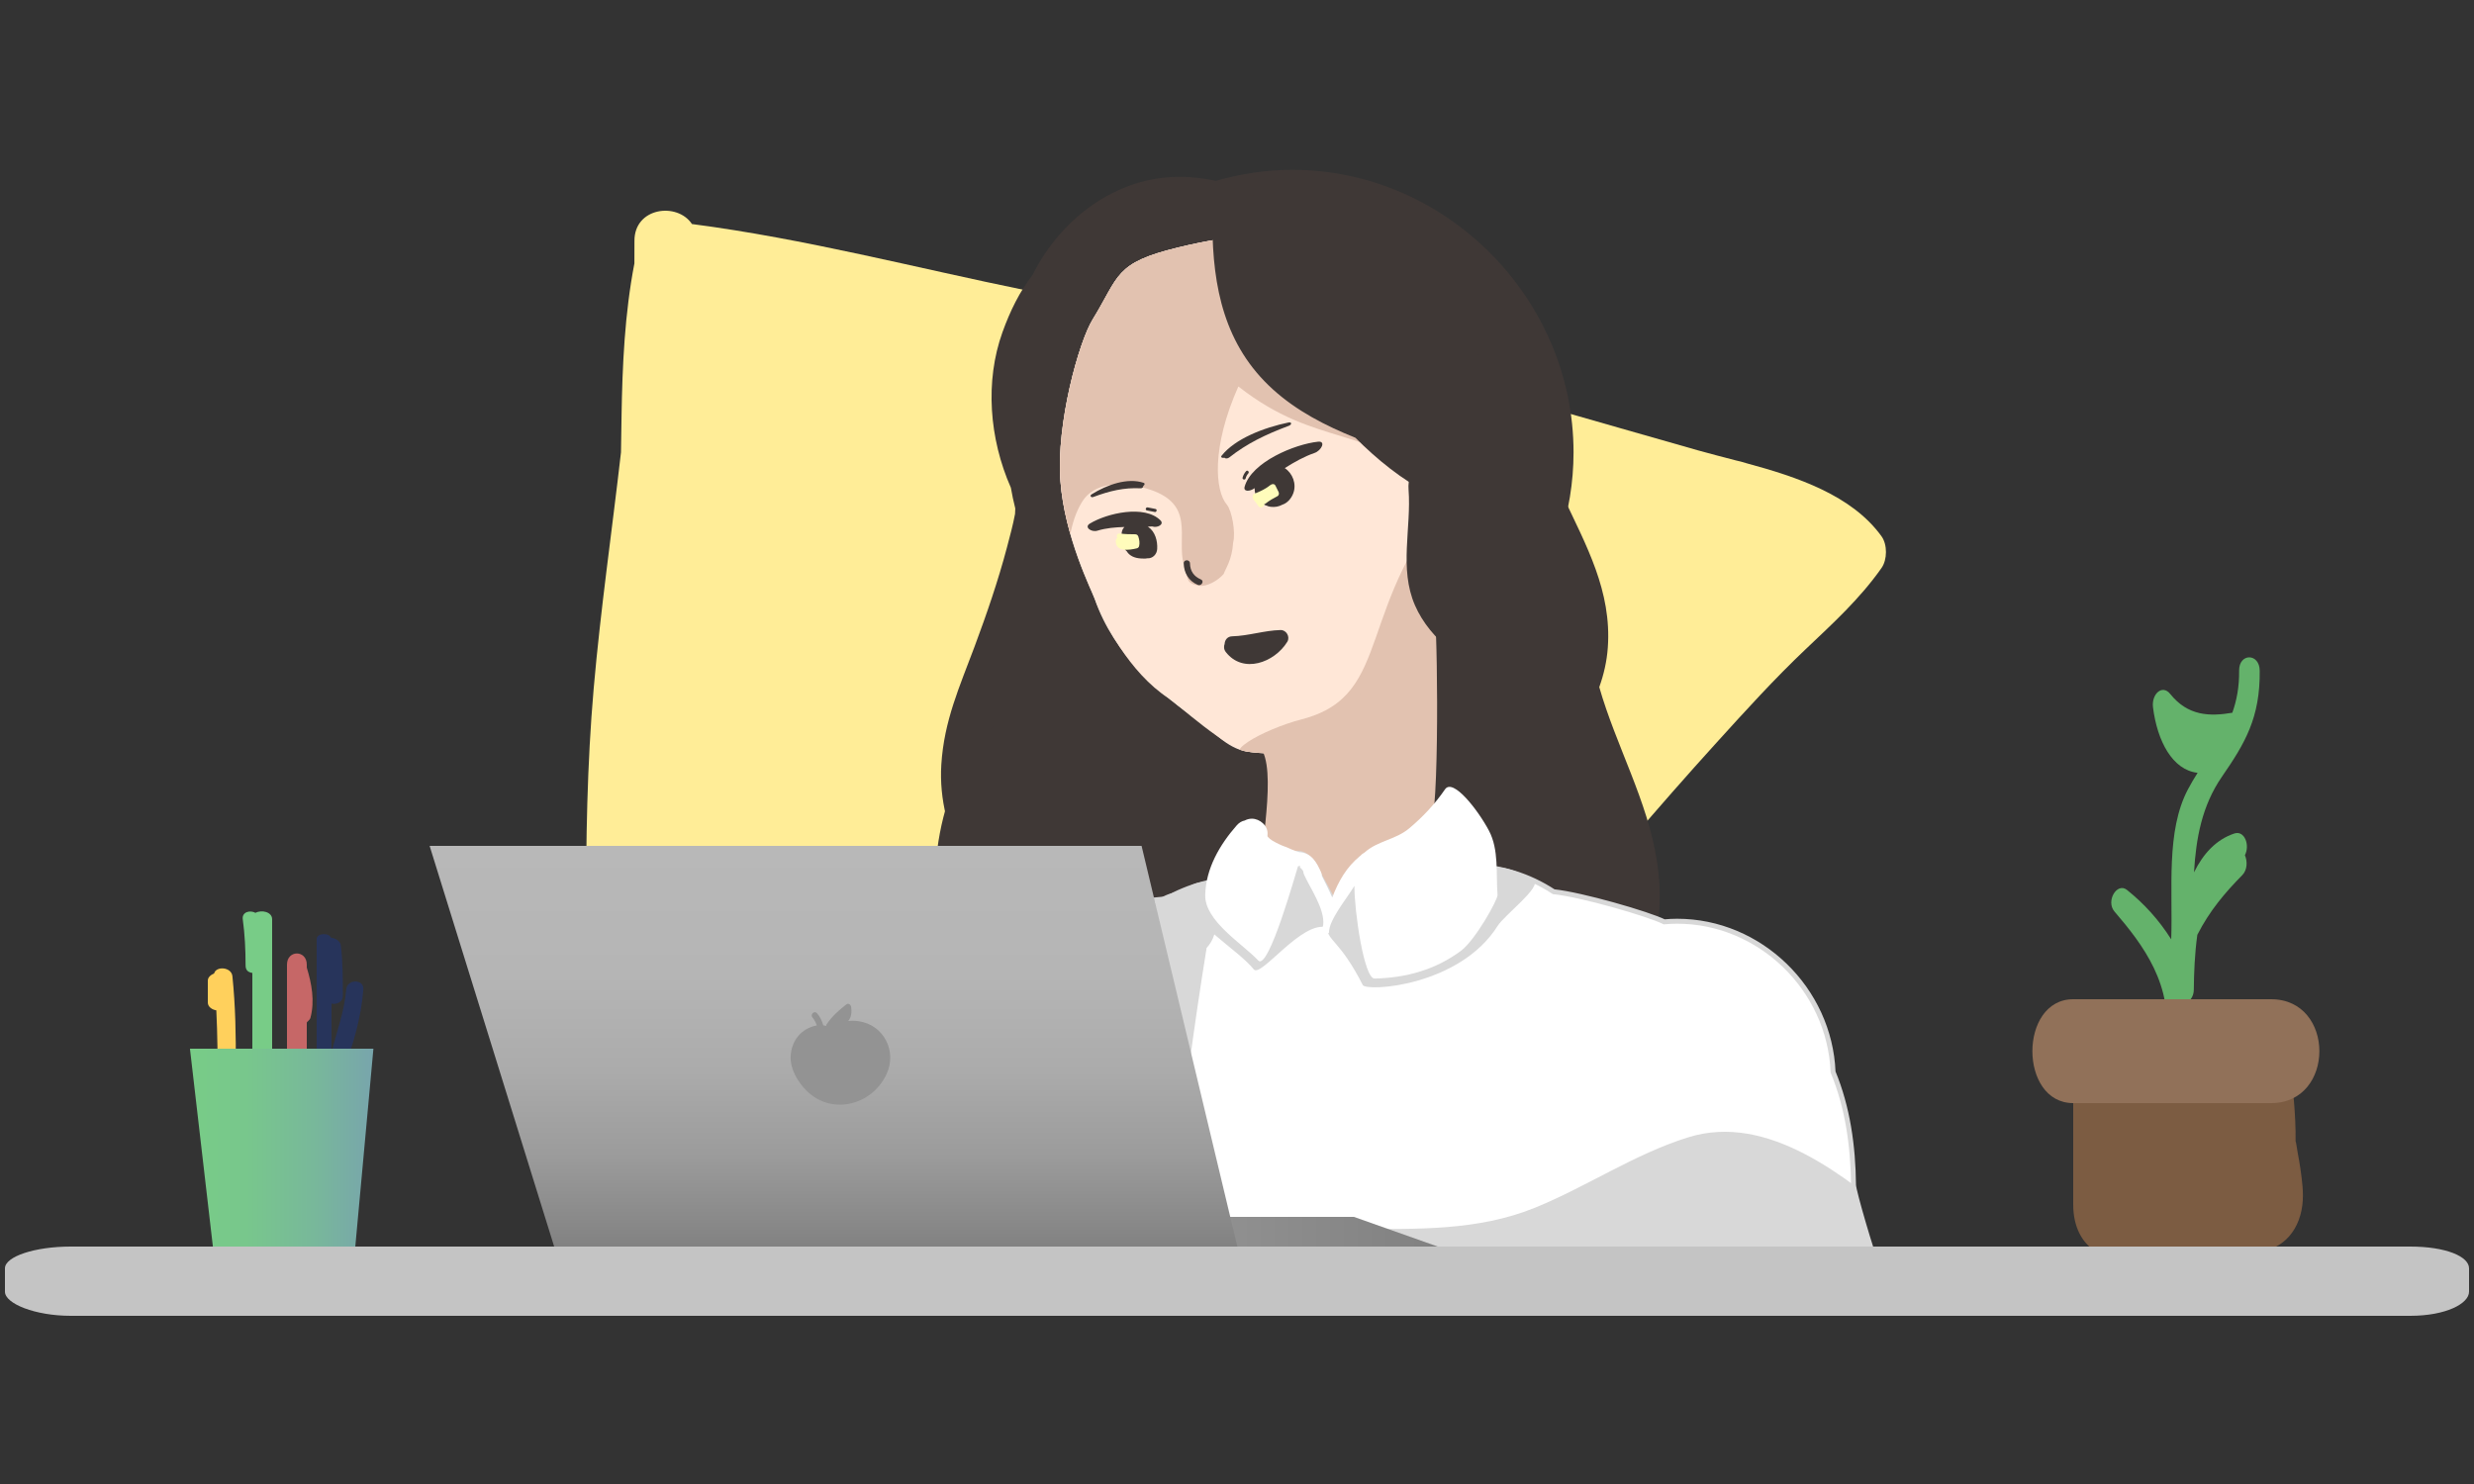 <?xml version="1.0" encoding="utf-8"?>
<!-- Generator: Adobe Illustrator 16.0.0, SVG Export Plug-In . SVG Version: 6.00 Build 0)  -->
<!DOCTYPE svg PUBLIC "-//W3C//DTD SVG 1.1//EN" "http://www.w3.org/Graphics/SVG/1.1/DTD/svg11.dtd">
<svg version="1.1" xmlns="http://www.w3.org/2000/svg" xmlns:xlink="http://www.w3.org/1999/xlink" x="0px" y="0px" width="500px"
	 height="300px" viewBox="0 0 500 300" enable-background="new 0 0 500 300" xml:space="preserve">
<rect x="0" y="0" width="500" height="300" fill="#333333" stroke="none"/>
<g id="Layer_10">
</g>
<g id="Layer_11">
</g>
<g id="Layer_9">
	<g>
		<path fill="#FFED97" d="M380.259,108.417c-6.006-8.307-17.019-11.994-27.34-14.783c-0.704-0.23-1.419-0.414-2.14-0.568
			c-2.672-0.703-5.273-1.364-7.694-2.046c-21.391-6.029-42.503-12.48-64.196-17.439c-23.68-5.414-47.542-9.992-71.338-14.849
			c-22.575-4.608-44.845-10.469-67.706-13.442c-2.993-4.499-11.688-3.357-11.621,3.445c0.015,1.506,0.003,3.01-0.011,4.514
			c-1.962,10.178-2.432,20.551-2.599,30.915c-0.04,2.423-0.074,4.847-0.11,7.27c-1.82,15.927-4.124,31.743-5.516,47.711
			C117.309,169.879,118.96,202,118.96,232c0,8,12.622,8,12.622,0c0-6-0.062-12.58-0.138-18.927c0.32-0.038,0.639-0.052,0.952-0.131
			c0.478,0.629,0.982,1.26,1.508,1.853c3.005,4.435,7.353,8.055,13.105,10.266c8.933,9.304,22.434,12.624,36.057,10.333
			c2.466-0.416,4.913-1.086,7.325-1.958c16.471,9.502,35.207,18.487,53.995,18.329c-3.463,4.011-0.057,12.081,6.463,10.378
			c6.212-1.623,9.062-6.429,13.055-11.025c1.572-1.812,3.123-3.643,4.656-5.485c9.597-5.624,16.486-15.792,22.556-24.986
			c2.013-0.917,3.916-2.269,5.602-4.146c12.5-13.906,24.146-29.293,32.477-46.215c5.811-6.806,11.712-13.532,17.723-20.16
			c5.82-6.417,11.676-12.878,17.961-18.841c5.521-5.239,10.97-10.192,15.38-16.461C381.438,113.147,381.468,110.089,380.259,108.417
			z"/>
		<path fill="#3F3836" d="M318.016,91.453c0-31.138-25.838-57.121-56.798-57.121c-5.358,0-10.555,0.794-15.498,2.242
			c-1.713-0.376-3.485-0.632-5.328-0.76c-13.682-0.952-25.795,7.867-31.692,19.744c-2.618,3.365-4.537,7.26-6.097,11.595
			c-3.564,9.905-2.685,21.524,1.697,31.441c0.241,1.4,0.535,2.796,0.89,4.192c-0.012,0.366-0.029,0.735-0.048,1.102
			c-0.425,2.275-1.037,4.517-1.628,6.751c-1.8,6.804-4.097,13.483-6.553,20.072c-3.039,8.148-6.163,14.973-6.719,23.867
			c-0.873,13.97,7.3,28.221,19.71,34.518c11.933,6.052,25.883,5.207,35.781-2.771c5.828-0.832,11.396-2.809,16.712-6.125
			c5.579-2.697,10.268-6.439,15.196-10.324c8.933-7.044,16.478-15.627,23.232-24.764c5.513-7.456,9.511-17.534,11.198-28.079
			c1.045-2.278,1.998-4.645,2.836-7.12c0.1-0.295,0.177-0.595,0.27-0.892C317.009,103.467,318.016,97.562,318.016,91.453z"/>
	</g>
	<path fill="#F4E4D9" d="M295.297,95.264c2.63-9.102-0.5-18.784-5.261-27.714c-11.13-20.89-29.538-22.943-51.887-17.533
		c-12.984,3.144-11.851,5.685-17.32,14.571c-2.808,4.561-7.371,21.061-6.521,32.581c0.842,11.424,6.345,22.14,6.941,23.906
		c3.787,11.213,13.462,19.675,21.431,24.841c1.885,1.223,5.075,5.412,9.492,6.046c5.655,0.812,13.043,0.342,18.933-3.808
		c8.672-6.329,10.186-11.248,15.146-17.348C293.822,121.497,293.053,109.019,295.297,95.264z"/>
	<path fill="#FFE7D7" d="M295.297,95.264c2.63-9.102-0.5-18.784-5.261-27.714c-11.13-20.89-29.538-22.943-51.887-17.533
		c-12.984,3.144-11.851,5.685-17.32,14.571c-2.808,4.561-7.371,21.061-6.521,32.581c0.842,11.424,6.298,22.157,6.941,23.906
		c1.683,4.574,6.971,14.928,14.939,20.095c1.884,1.223,11.566,10.158,15.983,10.792c5.655,0.812,13.043,0.342,18.933-3.808
		c8.672-6.329,10.186-11.248,15.146-17.348C293.822,121.497,293.053,109.019,295.297,95.264z"/>
	<g>
		<defs>
			<path id="SVGID_1_" d="M295.297,95.264c2.63-9.102-0.5-18.784-5.261-27.714c-11.13-20.89-29.538-22.943-51.887-17.533
				c-12.984,3.144-11.851,5.685-17.32,14.571c-2.808,4.561-7.371,21.061-6.521,32.581c0.842,11.424,6.345,22.14,6.941,23.906
				c3.787,11.213,13.462,19.675,21.431,24.841c1.885,1.223,5.075,5.412,9.492,6.046c5.655,0.812,13.043,0.342,18.933-3.808
				c8.672-6.329,10.186-11.248,15.146-17.348C293.822,121.497,293.053,109.019,295.297,95.264z"/>
		</defs>
		<clipPath id="SVGID_2_">
			<use xlink:href="#SVGID_1_"  overflow="visible"/>
		</clipPath>
		<path clip-path="url(#SVGID_2_)" fill="#E5D1CA" d="M223.944,135.375c-0.855,0.236-1.765,0.295-2.666,0.184
			c0.029,0.106,0.054,0.214,0.083,0.321c0.646,2.36,3.083,2.696,4.708,1.744C225.213,137.069,224.47,136.325,223.944,135.375z"/>
		<path clip-path="url(#SVGID_2_)" fill="#E2C2B0" d="M292.303,56.562c-3.104,0.317-6.207,0.364-9.308,0.289
			c0.825-1.833,1.467-3.716,0.607-5.854c-1.556-3.855-3.774-6.396-7.468-8.378c-4.19-2.249-9.443-0.974-13.783,0.046
			c-1.978,0.465-3.958,0.954-5.942,1.434c-2.73,0.257-5.42,0.721-7.911,1.296c-1.387-0.579-2.973-0.747-4.363-0.454
			c-1.586,0.333-3.049,1.01-4.527,1.661c-0.498,0.219-0.985,0.462-1.474,0.701c-0.33,0.112-0.658,0.233-0.976,0.393
			c-0.156,0.079-0.313,0.157-0.469,0.235c-0.871-0.522-1.767-1.134-2.657,0.185c-1.082-0.721-4.613,2.137-5.843,3.354
			c-3.042,3.012-4.055,2.588-7.361,5.289c-1.696-0.659-3.302,6.856-3.579,10.138c-0.457,0.268-0.896,0.604-1.305,1.03
			c-1.069,1.113-2.021,2.271-2.894,3.467c-0.35,0.327-0.713,0.649-1.104,0.976c-1.544,1.291-2.159,2.806-2.121,4.279
			c-0.871,1.678-1.663,3.419-2.416,5.231c-2.583,6.211-2.018,12.971-2.781,19.518c-0.647,5.557,5.063,7.266,9.033,5.22
			c0.001,3.331,0.78,6.959,1.729,10.078c0.416-5.786,0.721-11.087,3.332-15.298c2.438-3.936,7.922-4.047,12.622-2.75
			c10.727,2.96,6.258,9.995,7.946,15.668c1.099,2.048-0.176,3.534,2.979,4.084c1.621,0.283,3.869-1.02,5.049-2.38
			c0.303-0.999,1.694-2.776,1.905-6.373c0.552-2.063-0.295-6.494-1.262-7.616c-2.42-2.813-3.154-11.636,2.314-23.907
			c16.199,12.694,26.043,7.253,42.702,21.58C297.654,96.409,299.138,55.864,292.303,56.562z"/>
	</g>
	<g>
		<defs>
			<path id="XMLID_2_" d="M334.87,174.08c-1.871-12.207-8.273-23.331-11.656-35.174c0.914-2.54,1.528-5.204,1.727-7.994
				c0.815-11.435-4.372-20.624-9.05-30.603c-0.106-0.227-0.22-0.44-0.34-0.641c0.414-4.432,0.65-8.9,0.676-13.397
				c0.037-6.66-8.307-7.898-11.446-3.725c-1.227-0.035-2.461,0.299-3.543,0.917c0.168-0.85,0.168-1.783-0.064-2.795
				c-1.655-7.16-3.803-14.122-7.789-20.345c-0.54-0.841-1.19-1.473-1.898-1.95c-1.109-1.581-2.642-2.232-4.213-2.196
				c-1.464-1.593-3.312-1.979-5.049-1.57c-1.661-2.359-3.333-4.713-4.827-7.189c-1.96-3.245-5.305-3.638-7.927-2.414
				c-1.202-0.187-2.417-0.056-3.512,0.363c-0.773-4.691-6.204-6.002-9.656-3.961c-3.254-3.924-11.314-2.622-11.28,3.926
				c0.065,12.771,2.453,24.51,12.224,33.375c4.812,4.367,10.632,7.358,16.685,9.793c4.396,4.428,9.435,8.495,14.936,11.322
				c2.147,7.909,1.725,16.617,0.752,24.631c-0.503,4.147,2.554,6.145,5.789,6.04c-3.03,7.229-6.989,14.125-12.106,20.547
				c-6.785,8.517-15.074,15.762-23.601,22.452c-8.305,6.516-17.071,12.81-27.502,14.784c0.255-2.68,0.317-5.376,0.096-8.074
				c-0.478-5.824-6.38-7.997-10.773-4.488c-3.593,2.869-7.004,6.869-8.984,11.326c-1.934-2.532-3.726-5.188-5.326-8.015
				c-1.149-2.029-1.737-4.341-2.036-6.779c0.656-1.782,1.515-3.424,2.658-4.799c1.604-1.929,1.858-4.123,1.294-6.051
				c1.401-3.033,2.571-6.162,3.273-9.444c1.027-4.792-4.481-10.877-9.27-7.167c-2.27,1.758-4.224,3.793-5.901,6.042
				c-2.864,0.99-5.336,3.766-4.784,7.578c0.043,0.302,0.076,0.6,0.114,0.9c-1.533,3.844-2.551,7.995-3.119,12.292
				c-3.606,6.099-7.038,12.291-8.557,19.304c-1.429,6.6-0.988,14.346,3.439,19.707c1.965,2.382,4.287,4.368,6.637,6.353
				c1.339,1.131,2.68,2.257,3.986,3.425c0.265,0.237,0.471,0.434,0.653,0.607c-0.025,5.307,8.225,8.814,11.958,3.136
				c2.516-3.828,0.816-7.588-1.748-10.635c1.383-1.44,2.036-3.446,1.122-5.681c-1.334-3.26-2.342-6.624-3.098-10.047
				c-0.051-0.339-0.106-0.675-0.149-1.014c4.136,4.993,9.01,9.496,13.734,13.322c0.786,0.636,1.655,1.086,2.547,1.369
				c1.638,0.84,3.648,0.996,5.731-0.059c14.239-7.211,28.948-13.771,41.597-23.643c8.166-6.374,15.828-13.933,23.002-21.717
				c-0.433,1.146-0.435,2.318-0.124,3.418c-0.754,2.278-1.5,4.558-2.223,6.849c-1.714,5.442,4.614,9.831,9.271,7.166
				c0.347-0.198,0.679-0.416,1.018-0.624c1.504,1.224,3.453,1.711,5.47,0.809c1.909,2.359,5.091,3.752,7.962,1.761
				c0.277,0.034,0.562,0.045,0.849,0.034c0.384,0.456,0.832,0.822,1.325,1.112c-0.57,5.799-1.379,11.591-1.086,17.45
				c0.274,5.472,6.695,8.476,10.773,4.487C333.354,198.885,336.943,187.602,334.87,174.08z"/>
		</defs>
		<use xlink:href="#XMLID_2_"  overflow="visible" fill="#3F3836"/>
		<clipPath id="XMLID_4_">
			<use xlink:href="#XMLID_2_"  overflow="visible"/>
		</clipPath>
		<path clip-path="url(#XMLID_4_)" fill="#3F3836" d="M233.64,135.218c-3.761-5.964-13.616-2.198-11.535,4.89
			c3.301,11.248,5.9,23.62,4.979,35.543c-1.282,3.678-2.07,7.479-1.839,11.428c0.409,6.988,10.483,8.846,12.396,1.688
			c0.58-2.168,1.032-4.363,1.375-6.578c0.687,0.001,1.424-0.121,2.21-0.413c4.044-1.495,7.424-3.499,10.358-6.71
			c0.76-0.831,1.239-1.785,1.484-2.775c1.334-1.017,2.307-2.572,2.468-4.674C256.757,151.782,240.797,146.565,233.64,135.218z"/>
		<path clip-path="url(#XMLID_4_)" fill="#2D2524" d="M261.202,151.119c-1.708-5.64-7.586-5.606-10.618-2.206
			c-0.292-0.285-0.53-0.536-0.865-0.739c-1.111-2.314-1.719-4.545-3.719-6.701v-8.13c0-7.696-11.222-8.155-12.56-1.383
			c-3.552,1.591-6.056,6.641-2.645,10.524c0.829,0.944,1.205,1.924,2.205,2.921v23.479c0,0.698,0.218,1.331,0.385,1.91
			c-0.482,0.63-0.891,1.192-1.302,1.641c-5.506,6.007,3.427,15.007,8.954,8.976c1.271-1.386,2.534-2.986,3.681-4.723
			c1.594,1.507,3.318,2.865,5.103,4.023c2.96,1.921,6.87,0.551,8.638-2.277C263.207,170.838,263.757,159.559,261.202,151.119z"/>
	</g>
	<g>
		<defs>
			<path id="SVGID_3_" d="M295.297,95.264c2.63-9.102-0.5-18.784-5.261-27.714c-11.13-20.89-29.538-22.943-51.887-17.533
				c-12.984,3.144-11.851,5.685-17.32,14.571c-2.808,4.561-7.371,21.061-6.521,32.581c0.842,11.424,6.345,22.14,6.941,23.906
				c3.787,11.213,13.462,19.675,21.431,24.841c1.885,1.223,5.075,5.412,9.492,6.046c5.655,0.812,13.043,0.342,18.933-3.808
				c8.672-6.329,10.186-11.248,15.146-17.348C293.822,121.497,293.053,109.019,295.297,95.264z"/>
		</defs>
		<clipPath id="SVGID_4_">
			<use xlink:href="#SVGID_3_"  overflow="visible"/>
		</clipPath>
		<path clip-path="url(#SVGID_4_)" fill="#E2C2B0" d="M294.834,98.374c-21.415,23.758-12.814,42.14-31.723,47.03
			c-7.883,2.039-17.821,7.612-9.678,7.405c24.349-0.621,35.479-21.369,51.163-36.556C310.47,110.567,300.302,92.311,294.834,98.374z
			"/>
	</g>
	<path fill="#E2C2B0" d="M255.229,151.959c2.743,5.744-1.077,22.828-0.932,29.196c0.105,4.644,7.604,7.508,11.325,5.864
		c1.629,0.602,3.49,0.59,5.195-0.384c7.671-4.374,16.162-12.147,18.521-20.19c1.685-5.739,1.126-45.288,0.402-43.043
		C283.693,142.189,253.436,148.204,255.229,151.959z"/>
	<path fill="#3F3836" d="M307.175,124.42c-4.381-1.054-8.887-4.068-10.125-8.602c-1.41-5.166,0.648-11.51,0.243-16.854
		c-0.613-8.108-13.238-8.167-12.621,0c0.589,7.79-1.95,15.953,1.297,23.405c3.087,7.086,10.463,12.514,17.852,14.291
		C311.732,138.562,315.09,126.323,307.175,124.42z"/>
	<g>
		<defs>
			<path id="XMLID_1_" d="M374.601,239.545c-0.084-7.837-1.168-15.669-4.134-22.828c-0.672-16.738-14.737-30.485-31.521-30.485
				c-0.878,0-1.744,0.048-2.605,0.122c-3.16-1.584-16.747-5.516-22.338-6.085c-4.937-3.239-10.79-5.143-17.023-5.143
				c-2.527,0-4.988,0.319-7.355,0.904c-0.906-0.114-1.82-0.208-2.742-0.269c-2.738-0.185-4.651,1.478-5.571,3.664
				c-3.247,1.906-6.131,4.382-8.529,7.276c-5.707-5.567-13.445-9.038-21.872-9.038c-5.494,0-10.694,1.478-15.231,4.047
				c-6.987,0.633-13.947,1.378-20.924,2.481c-7.648,1.211-15.111,8.152-18.858,14.584c-1.244,2.136-2.214,4.409-2.922,6.76
				c-4.789,8.858-4.948,21.283-0.264,30.795c1.62,8.864,7.193,16.968,15.137,22.683c11.316,8.139,142.683,6.025,150.361,2.154
				c7.672-3.869,17.145,1.391,20.812-6.391C378.472,253.891,374.615,240.847,374.601,239.545z"/>
		</defs>
		<use xlink:href="#XMLID_1_"  overflow="visible" fill="#FFFFFF"/>
		<clipPath id="XMLID_5_">
			<use xlink:href="#XMLID_1_"  overflow="visible"/>
		</clipPath>
		<path clip-path="url(#XMLID_5_)" fill="#D8D8D8" d="M384.954,247.752c-11.794-9.781-27.571-22.869-43.744-17.841
			c-10.872,3.381-20.459,9.95-30.96,14.227c-11.575,4.711-23.952,4.32-36.202,4.293c-8.139-0.018-8.138,12.677,0,12.693
			c10.567,0.024,21.016,0.071,31.399-2.181c2.789-0.604,5.513-1.467,8.189-2.483c0.975,0.763,2.219,1.258,3.747,1.279
			c12.251,0.176,28.358-6.341,39.729-0.021c2.845,1.582,5.565,0.783,7.358-0.997c5.376,1.048,10.781,1.733,16.021,1.864
			C385.675,258.715,389.287,251.344,384.954,247.752z"/>
		<use xlink:href="#XMLID_1_"  overflow="visible" fill="none" stroke="#D8D8D8" stroke-miterlimit="10"/>
	</g>
	<path fill="#B7553B" d="M338.945,171.212"/>
	<path fill="#3F3836" d="M234.54,105.201c-3.206-3.215-10.81-1.469-14.289,0.651c-1.197,0.729,0.33,1.796,1.529,1.43
		c1.754-0.535,3.6-0.689,5.468-0.745c-0.396,0.383-0.586,0.94-0.568,1.495c-0.136,0.436-0.14,0.913-0.014,1.384
		c0.096,0.637,0.355,1.255,0.827,1.819c0.074,0.089,0.16,0.155,0.24,0.229c0.129,0.208,0.273,0.405,0.463,0.574
		c0.889,0.785,2.015,0.886,3.15,0.889c0.182,0,0.345-0.026,0.5-0.064c0.012,0.001,0.025,0.009,0.037,0.006
		c1.06,0.062,1.919-0.791,1.986-1.866c0.103-1.659-0.404-3.531-1.826-4.502c-0.027-0.018-0.056-0.022-0.082-0.04
		c-0.001-0.002-0.004-0.002-0.005-0.004c0.304-0.009,0.608-0.016,0.91-0.031C233.901,106.779,235.346,106.01,234.54,105.201z"/>
	<path fill="#3F3836" d="M266.383,89.291c-4.74,0.503-13.447,4.122-14.84,9.092c-0.305,1.084,1.083,0.998,2.009,0.301
		c-0.008,0.89,0.29,1.797,0.9,2.443c0.129,0.138,0.273,0.245,0.423,0.336c0.229,0.353,0.579,0.627,1.056,0.732
		c0.262,0.135,0.557,0.222,0.869,0.261c0.842,0.103,1.651-0.035,2.362-0.427c1.041-0.334,1.835-1.297,2.212-2.309
		c0.709-1.898-0.132-4.046-1.719-5.086c1.936-1.225,3.907-2.338,6.004-3.061C267.086,91.082,268.016,89.117,266.383,89.291z"/>
	<path fill="#35201C" d="M268,190.994c-5,0-5,6.347,0,6.347C271,197.341,271,190.994,268,190.994z"/>
	<path fill="#FFFFFF" d="M269,189.089c-9,0-9,12.694,0,12.694C277,201.783,277,189.089,269,189.089z"/>
	<path fill="#D8D8D8" d="M309.966,178.019c-2.258-1.729-8.481-3.915-9.517-1.94c-1.12,2.135-10.31,13.023-12.028,14.518
		c-0.789-0.286-1.673-0.313-2.502,0.091c-0.078,0.038-0.156,0.081-0.236,0.121c-0.407,0.061-0.825,0.217-1.234,0.514
		c-0.208,0.149-0.419,0.289-0.627,0.436c-0.16,0.083-0.323,0.159-0.48,0.245c-0.216-0.001-0.437,0.016-0.665,0.055
		c-0.48,0.088-0.945,0.204-1.403,0.338c-0.13-0.067-0.266-0.12-0.404-0.17c0-0.24-0.041-0.479-0.104-0.71
		c0.24-0.958-0.096-1.994-0.749-2.78c0.939-1.942-0.527-4.742-2.69-4.698c2.108-3.336,4.124-6.505,4.814-10.5
		c0.535-3.099-7.26,2.846-7.26-0.486c0-0.462-3.578,4.649-4.987,8.983c-0.307-0.966-3.112-5.784-3.443-6.593
		c-0.863-2.108-2.777-3.689-4.496-3.408c-0.434-0.266,1.648,1.615,1.154,1.408c-2.877-1.202-4.541,2.486-3.563,4.662
		c0.19,0.425,0.338,0.84,0.455,1.247c-1.479,0.191-2.85,1.276-2.779,3.075c0.094,2.412-1.431,2.8-0.946,5.062
		c-0.108-0.068-1.009,1.3-1.118,1.238c-1.332-0.736,0,0-0.879,0.757c-1.246-2.249-1.649-4.666-1.686-7.692
		c-0.045-3.911-11.966-5.025-12.966-1.536c-0.182-0.008-0.362-0.022-0.543-0.007c-0.264,0.021-0.529,0.042-0.794,0.063
		c-2.595,0.205-5.608,1.761-6.085,4.659c-3.048,18.533-5.609,37.143-7.377,55.845c-0.771,8.148,11.858,8.075,12.622,0
		c1.557-16.471,3.779-32.85,6.408-49.178c0.71-0.775,1.263-1.707,1.561-2.74c3.004,2.588,6.361,5.038,7.969,7.062
		c1.424,1.791,9.726-9.953,14.774-8.472c0.182,2.825,2.629,2.555,7.257,11.635c0.719,1.409,19.563,0.282,27.253-11.938
		C304.055,184.981,311.623,179.288,309.966,178.019z"/>
	<path fill="#FFFFFF" d="M300.925,167.934c-2.179-4.134-7.275-10.716-8.879-8.373c-2.038,2.976-4.487,5.586-7.244,7.895
		c-2.783,2.333-6.382,2.489-9.063,4.913c-0.335,0.171-0.616,0.401-0.848,0.672c-2.762,2.198-4.413,5.176-5.646,8.394
		c-0.632-1.497-1.4-2.965-2.082-4.337c-0.012-0.254-0.056-0.514-0.167-0.763c-0.871-1.944-1.873-3.812-4.203-4.064
		c-0.057-0.005-0.112,0.002-0.169,0.006c-0.439-0.166-1.218-0.346-2.462-0.95c-0.218-0.104-0.453-0.166-0.678-0.252
		c-0.063-0.023-0.428-0.175-0.61-0.248c-0.607-0.269-1.198-0.573-1.765-0.917c-0.03-0.019-0.323-0.231-0.44-0.309
		c-0.149-0.15-0.37-0.379-0.437-0.423c-0.028-0.054-0.056-0.106-0.079-0.157c0.002-0.115,0-0.23,0.014-0.346
		c0.153-1.727-1.55-3.173-3.155-3.173c-0.544,0-1.024,0.14-1.442,0.366c-0.565,0.105-1.127,0.413-1.629,0.985
		c-3.44,3.924-6.234,8.711-6.367,14.056c-0.131,5.276,7.544,9.868,10.717,13.26c2.073,2.217,7.679-18.027,8.042-19.064
		c0.148,0.051,0.298-0.104,0.46-0.104c-0.021,0-0.03,0-0.045,0c-0.012,0-0.014,0.211-0.028,0.205
		c0.002,0.001,0.016,0.121,0.022,0.125c-0.152-0.009,0.039,0.107,0.07,0.102c0.057,0.037,0.108,0.102,0.133,0.113
		c0.092,0.086,0.18,0.189,0.263,0.284c-0.146-0.168,0.118,0.201,0.189,0.305c0.005,0.204,0.046,0.418,0.139,0.635
		c1.064,2.493,4.269,6.955,3.883,10.227c-0.127,0.42-0.254,0.839-0.382,1.256c-0.14,0.271-0.302,0.533-0.521,0.773
		c-1.371,1.505,1.99-0.364,2.062-0.451c-0.024-2.629,3.575-6.849,5.15-9.502c-0.019,5.16,1.949,18.789,4.079,18.743
		c6.351-0.133,12.296-1.77,17.442-5.597c2.956-2.198,7.476-10.397,7.407-11.3C302.323,176.554,302.961,171.796,300.925,167.934z"/>
</g>
<g id="Layer_13">
</g>
<g id="Layer_12">
	<path fill="#3F3836" d="M258.797,127.366c-3.309,0.087-6.479,1.184-9.781,1.27c-0.975,0.025-1.479,0.771-1.517,1.534
		c-0.194,0.512-0.172,1.117,0.243,1.65c3.495,4.478,9.831,2.124,12.418-2.067C260.785,128.743,259.979,127.335,258.797,127.366z"/>
	<path fill="#FFFCBB" d="M258.396,99.438c-0.21-0.423-0.42-0.847-0.631-1.27c-0.198-0.398-0.695-0.367-0.991-0.128
		c-0.95,0.767-2.061,1.304-3.192,1.741c-0.485,0.188-0.518,0.761-0.276,1.068c0.021,0.106,0.062,0.212,0.156,0.31
		c0.333,0.351,0.584,0.737,0.848,1.141c0.383,0.588,1.247,0.193,1.188-0.367c0.095-0.027,0.188-0.069,0.277-0.139
		c0.744-0.585,1.555-1.058,2.396-1.488C258.49,100.142,258.542,99.733,258.396,99.438z"/>
	<path fill="#FFFCBB" d="M230.061,108.475c-0.084-0.271-0.319-0.466-0.608-0.466c-1.056,0-2.107-0.02-3.156-0.158
		c-0.559-0.075-0.715,0.511-0.5,0.914c-0.161,0.106-0.279,0.28-0.29,0.514c-0.114,2.386,2.778,1.935,4.27,1.564
		c0.207-0.052,0.391-0.235,0.44-0.443C230.377,109.743,230.261,109.109,230.061,108.475z"/>
	<path fill="#3F3836" d="M242.708,117.14c-1.423-0.605-2.181-1.698-2.212-3.26c-0.017-0.817-1.279-0.819-1.263,0
		c0.04,1.968,1.013,3.581,2.838,4.356C242.812,118.55,243.455,117.458,242.708,117.14z"/>
	<path fill="#3F3836" d="M233.532,102.89c-0.525-0.106-1.051-0.212-1.577-0.317c-0.397-0.08-0.567,0.532-0.167,0.612
		c0.525,0.105,1.052,0.211,1.578,0.317C233.762,103.582,233.932,102.971,233.532,102.89z"/>
	<path fill="#3F3836" d="M251.842,95.25c-0.346,0.382-0.569,0.807-0.712,1.303c-0.111,0.394,0.497,0.562,0.609,0.168
		c0.112-0.396,0.273-0.718,0.549-1.023C252.563,95.397,252.118,94.946,251.842,95.25z"/>
	<path fill="#3F3836" d="M231.124,97.604c-3.248-1.083-7.39,0.375-10.519,2.335c-0.415,0.261-0.104,0.701,0.336,0.537
		c3.352-1.246,6.234-1.935,9.61-1.763c0.3,0.016,0.559-0.284,0.495-0.484C231.323,98.104,231.457,97.716,231.124,97.604z"/>
	<path fill="#3F3836" d="M246.89,92.122c2.711-3.418,8.476-5.664,13.531-6.717c0.67-0.137,0.684,0.439,0.061,0.672
		c-4.717,1.767-8.466,3.57-12.06,6.414c-0.317,0.252-0.852,0.239-0.942,0.037C247.071,92.657,246.609,92.475,246.89,92.122z"/>
</g>
<g id="Layer_5">
	<g id="Layer_4">
		<linearGradient id="SVGID_5_" gradientUnits="userSpaceOnUse" x1="129.741" y1="249.464" x2="293.192" y2="249.464">
			<stop  offset="0.001" style="stop-color:#9E9E9E"/>
			<stop  offset="0.398" style="stop-color:#9B9B9B"/>
			<stop  offset="0.705" style="stop-color:#919191"/>
			<stop  offset="0.98" style="stop-color:#818181"/>
			<stop  offset="0.999" style="stop-color:#808080"/>
		</linearGradient>
		<polygon fill="url(#SVGID_5_)" points="293.192,252.928 154.984,252.902 129.741,246 273.628,246 		"/>
	</g>
	<g>
		<g>
			<linearGradient id="SVGID_6_" gradientUnits="userSpaceOnUse" x1="168.552" y1="171" x2="168.552" y2="252.873">
				<stop  offset="0" style="stop-color:#B8B8B8"/>
				<stop  offset="0.321" style="stop-color:#B5B5B5"/>
				<stop  offset="0.558" style="stop-color:#ABABAB"/>
				<stop  offset="0.768" style="stop-color:#9B9B9B"/>
				<stop  offset="0.962" style="stop-color:#858585"/>
				<stop  offset="0.999" style="stop-color:#808080"/>
			</linearGradient>
			<polygon fill="url(#SVGID_6_)" points="250.278,252.873 112.071,252.238 86.827,171 230.714,171 			"/>
		</g>
		<path fill="#939393" d="M173.512,206.44c-0.73-0.104-1.424-0.114-2.085-0.056c0.67-0.739,0.72-1.817,0.596-2.804
			c-0.051-0.411-0.52-0.877-0.95-0.549c-1.521,1.162-2.93,2.441-4.013,4.037c-0.083,0.121-0.102,0.237-0.097,0.35
			c-0.184-0.062-0.373-0.118-0.568-0.148c-0.284-0.896-0.659-1.757-1.288-2.447c-0.551-0.604-1.441,0.298-0.892,0.898
			c0.399,0.438,0.659,0.988,0.869,1.568c-3.096,0.607-5.064,2.981-5.283,6.091c-0.189,2.677,1.462,5.436,3.306,7.217
			c5.082,4.911,13.129,2.822,16.058-3.432C181.329,212.546,178.654,207.182,173.512,206.44z"/>
	</g>
</g>
<g id="Layer_8">
</g>
<g id="Layer_7">
	<path fill="#64B26B" d="M451.562,168.496c-3.715,1.239-6.31,4.135-8.151,7.855c0.416-6.887,1.585-13.448,5.656-19.351
		c4.632-6.718,7.731-11.893,7.624-21.423c-0.041-3.584-4.202-3.587-4.16,0c0.035,3.311-0.501,6.058-1.375,8.508
		c-4.584,0.779-8.978,0.666-12.552-3.8c-1.611-2.017-3.813,0.029-3.477,2.706c0.856,6.834,3.94,12.688,9.017,13.236
		c-0.674,1.065-1.336,2.163-1.953,3.339c-4.483,8.498-3.039,20.14-3.381,30.333c-2.478-3.922-5.458-7.199-8.949-9.999
		c-1.997-1.604-4.329,2.263-2.522,4.367c5.817,6.775,12.004,14.976,10.287,26.217c-0.536,3.5,3.473,4.994,4.011,1.481
		c0.502-3.268,0.499-6.325,0.119-9.207c0.857-0.345,1.609-1.35,1.618-2.66c0.032-3.374,0.177-7.315,0.713-11.12
		c2.459-4.842,5.606-8.54,9.077-12.062c1.056-1.076,1.062-2.824,0.537-4.03C454.768,170.805,453.607,167.814,451.562,168.496z"/>
	<path fill="#7C5C42" d="M464.909,236.211c-0.144-1.024-0.334-2.042-0.52-3.059c-0.087-0.473-0.513-3.22-0.39-2.152
		c-0.013-0.11-0.042-0.214-0.06-0.323c0.079-5.337-0.571-10.752-1.146-16.111c-0.646-6.018-3.841-11.123-9.512-11.127
		c-8.895-0.001-17.776-0.056-26.632-1.113c-6.583-0.783-10.243,7.65-9.172,14.082c0.307,1.818,0.95,3.648,1.088,5.486
		c-0.003,0.152,0.434,0.298,0.434,0.458v21.135c0,9.164,7.26,12.465,12.864,9.925c1.743,2.768,4.294,4.616,7.378,4.538
		c5.538-0.143,11.289-1.447,15.802-4.877c5.677,0.177,9.542-3.746,10.257-9.401C465.617,241.166,465.258,238.693,464.909,236.211z"
		/>
	<path fill="#917159" d="M459,202h-40c-11,0-11,21,0,21h40C472,223,472,202,459,202z"/>
	<path fill="#7C5C42" d="M222,252.5c-6,0-6,10,0,10C229,262.5,229,252.5,222,252.5z"/>
</g>
<g id="desk">
	<path fill="#C4C4C4" d="M499,261.129c0,2.407-4.687,4.871-11.892,4.871H14.292C7.088,266,1,263.536,1,261.129v-4.724
		C1,254,7.088,252,14.292,252h472.816c7.205,0,11.892,2,11.892,4.405V261.129z"/>
</g>
<g id="Layer_6">
	<g>
		<path fill="#27345B" d="M69.975,200.01C69.637,204.415,68,208.644,67,212.785v-9.9c1,0.229,2.29-0.283,2.289-1.547
			c-0.001-3.405,0.009-6.797-0.402-10.185c-0.12-0.997-1.173-1.521-1.994-1.572c-0.335-1.061-2.893-0.989-2.893,0.245v25.235
			c0,1.194,0.8,1.822,1.412,1.941c-1.931,4.851-4.037,9.614-5.911,14.441c-0.779,2.008,2.6,2.867,3.372,0.882
			c4.123-10.619,9.681-20.823,10.562-32.316C73.599,197.872,70.138,197.889,69.975,200.01z"/>
		<path fill="#C66767" d="M62,195.604V195c0-3-4-3-4,0v30c0,2,4,2,4,0v-18.259c0-0.185,0.614-0.501,0.741-0.979
			C63.642,202.344,63,198.874,62,195.604z"/>
		<path fill="#78CC87" d="M51.633,184.54c-1.09-0.613-2.772-0.192-2.568,1.303c0.421,3.088,0.567,6.187,0.567,9.297
			c0,0.877,0.367,1.389,1.367,1.547V233h4v-47.157C55,184.311,52.833,183.882,51.633,184.54z"/>
		<path fill="#FFD05C" d="M46.972,197.354c-0.194-1.9-3.304-2.101-3.7-0.566C42.73,197.015,42,197.495,42,198.239v4.427
			c0,0.942,0.976,1.468,1.72,1.582c0.475,9.792,0.167,19.596,0.121,29.407c-0.01,2.142,3.502,2.141,3.512,0
			C47.409,221.542,48.208,209.437,46.972,197.354z"/>
		<linearGradient id="SVGID_7_" gradientUnits="userSpaceOnUse" x1="38.389" y1="232" x2="75.468" y2="232">
			<stop  offset="0" style="stop-color:#78CC87"/>
			<stop  offset="0.306" style="stop-color:#78C78C"/>
			<stop  offset="0.672" style="stop-color:#78B89A"/>
			<stop  offset="1" style="stop-color:#78A5AC"/>
		</linearGradient>
		<polygon fill="url(#SVGID_7_)" points="71.806,252 43.024,252 38.389,212 75.468,212 		"/>
	</g>
</g>
</svg>
